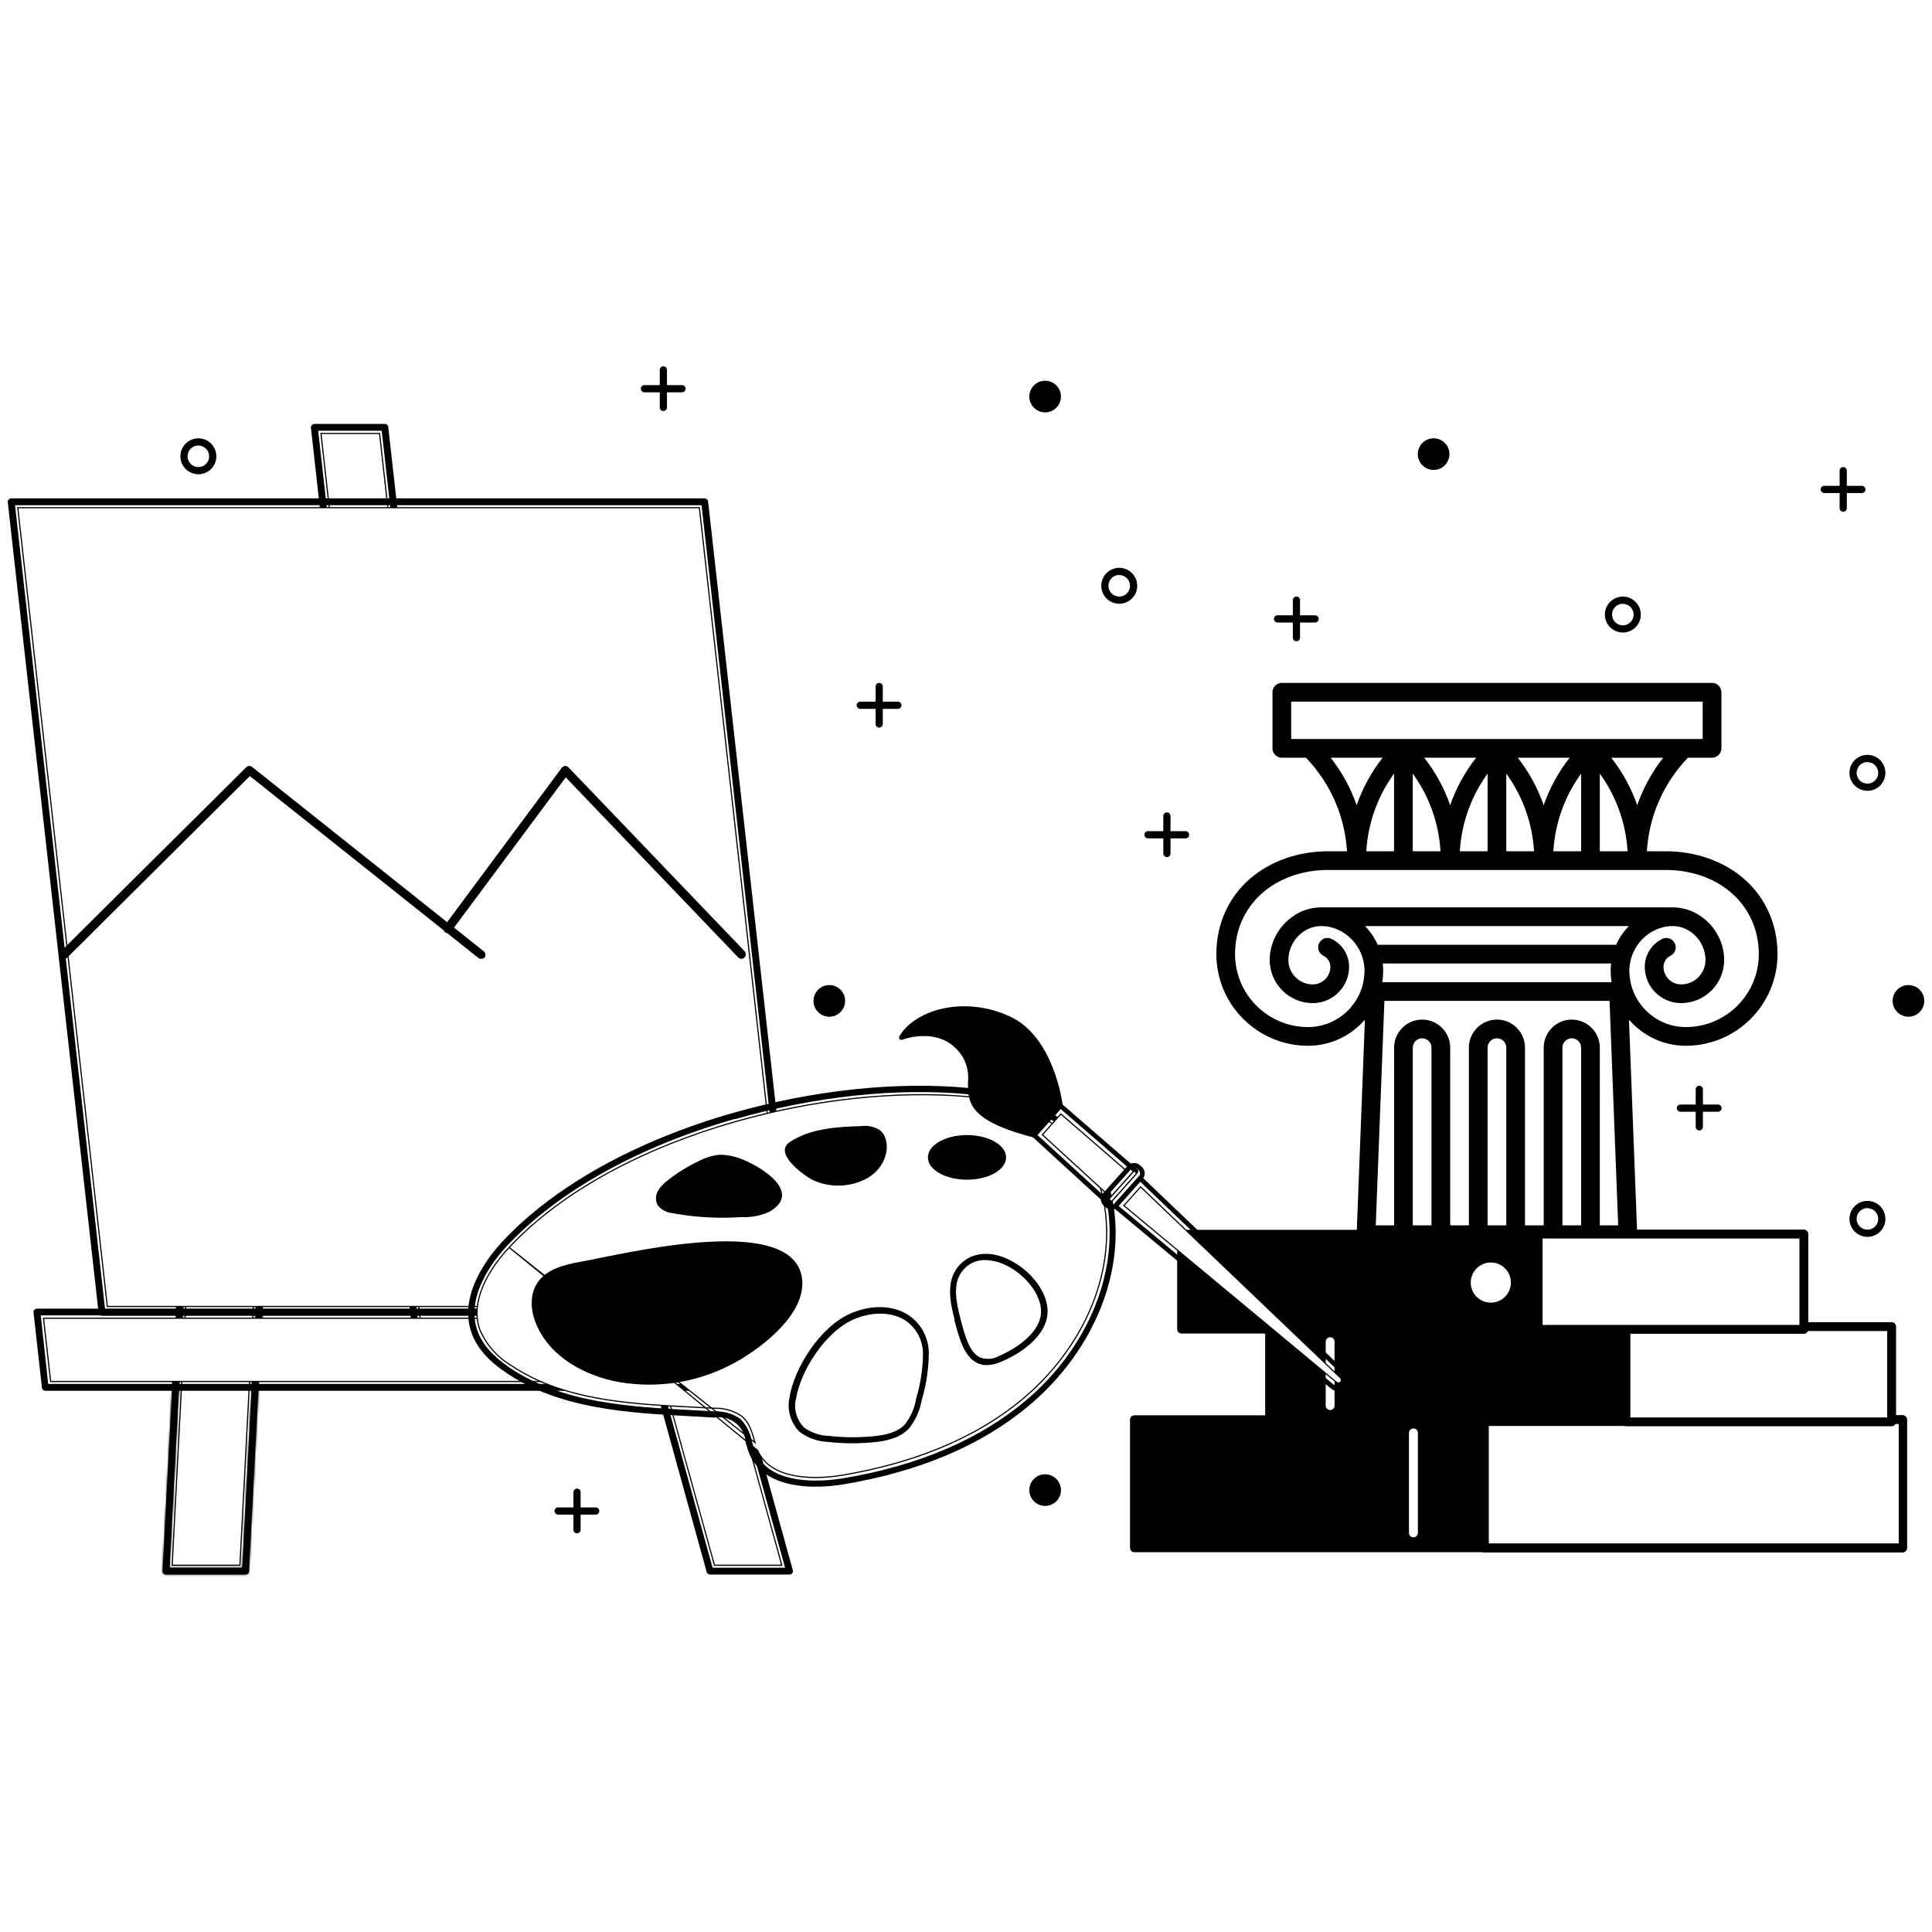 <?xml version="1.0" encoding="utf-8"?>
<!-- Generator: Adobe Illustrator 24.3.0, SVG Export Plug-In . SVG Version: 6.00 Build 0)  -->
<svg version="1.1" id="Слой_1" xmlns="http://www.w3.org/2000/svg" xmlns:xlink="http://www.w3.org/1999/xlink" x="0px" y="0px"
	 viewBox="0 0 1000 1000" style="enable-background:new 0 0 1000 1000;" xml:space="preserve">
<style type="text/css">
	.st0{fill:#FFFFFF;}
	.st1{fill:#FFFFFF;stroke:#000000;stroke-width:0.6;}
	.st2{fill:#FFFFFF;filter:url(#Adobe_OpacityMaskFilter);}
	.st3{mask:url(#path-20-inside-1_445_302_1_);}
	.st4{stroke:#000000;stroke-width:0.5;}
</style>
<path d="M902.79,454.97c-10.6-9.27-25.1-14.37-40.84-14.37h-9.53c1.12-18.19,8.55-35.18,21.24-48.41h12.49
	c2.67,0,4.84-2.17,4.84-4.84v-29.05c0-2.67-2.17-4.84-4.84-4.84H663.47c-2.67,0-4.84,2.17-4.84,4.84v29.05
	c0,2.67,2.17,4.84,4.84,4.84h12.49c12.69,13.23,20.12,30.21,21.24,48.41h-9.53c-15.74,0-30.24,5.11-40.84,14.37
	c-11.12,9.73-17.25,23.53-17.25,38.88c0,26.16,21.28,47.44,47.44,47.44c11.76,0,22.31-5.25,29.45-13.52l-4.27,111.12
	c-0.05,1.32,0.44,2.59,1.35,3.54c0.91,0.95,2.17,1.48,3.49,1.48h135.54c1.32,0,2.58-0.54,3.49-1.48c0.91-0.95,1.4-2.23,1.35-3.54
	l-4.27-111.12c7.14,8.27,17.69,13.52,29.45,13.52c26.16,0,47.44-21.28,47.44-47.44C920.04,478.51,913.91,464.7,902.79,454.97z
	 M721.56,440.6h-14.37c0.9-14.61,5.87-28.44,14.37-40.18V440.6z M731.24,400.42c8.5,11.73,13.47,25.56,14.37,40.18h-14.37V400.42z
	 M737.17,392.19h26.87c-5.84,7.46-10.35,15.75-13.44,24.57C747.52,407.94,743.01,399.65,737.17,392.19z M769.97,400.42v40.18H755.6
	C756.5,425.99,761.47,412.16,769.97,400.42z M779.65,400.42c8.5,11.73,13.47,25.56,14.37,40.18h-14.37V400.42z M785.58,392.19h26.87
	c-5.84,7.46-10.35,15.75-13.44,24.57C795.93,407.94,791.42,399.65,785.58,392.19z M818.38,400.42v40.18h-14.37
	C804.91,425.99,809.88,412.16,818.38,400.42z M828.06,400.42c8.5,11.73,13.47,25.56,14.37,40.18h-14.37V400.42z M847.42,416.77
	c-3.08-8.82-7.6-17.11-13.43-24.57h26.87C855.03,399.65,850.51,407.94,847.42,416.77z M668.31,363.15h213v19.36h-213V363.15z
	 M715.64,392.19c-5.84,7.46-10.35,15.75-13.44,24.57c-3.08-8.82-7.6-17.11-13.43-24.57H715.64z M836.52,489.01H713.1
	c-1.56-3.51-3.75-6.75-6.5-9.6c-0.03-0.03-0.06-0.06-0.09-0.08h136.6c-0.03,0.03-0.06,0.06-0.09,0.08
	C840.27,482.26,838.09,485.5,836.52,489.01z M740.93,634.24h-9.68v-91.98c0-2.67,2.17-4.84,4.84-4.84c2.67,0,4.84,2.17,4.84,4.84
	V634.24z M779.65,634.24h-9.68v-91.98c0-2.67,2.17-4.84,4.84-4.84c2.67,0,4.84,2.17,4.84,4.84V634.24z M818.38,634.24h-9.68v-91.98
	c0-2.67,2.17-4.84,4.84-4.84c2.67,0,4.84,2.17,4.84,4.84V634.24z M828.06,634.24v-91.98c0-8.01-6.51-14.52-14.52-14.52
	s-14.52,6.52-14.52,14.52v91.98h-9.68v-91.98c0-8.01-6.51-14.52-14.52-14.52c-8.01,0-14.52,6.52-14.52,14.52v91.98h-9.68v-91.98
	c0-8.01-6.51-14.52-14.52-14.52c-8.01,0-14.52,6.52-14.52,14.52v91.98h-9.49l4.47-116.18h116.54l4.47,116.18H828.06z M715.48,508.37
	c0.3-1.96,0.46-3.96,0.46-6c0-1.24-0.08-2.46-0.21-3.68h118.16c-0.14,1.22-0.21,2.44-0.21,3.68c0,2.04,0.16,4.05,0.46,6H715.48z
	 M872.6,531.61c-16.12,0-29.24-13.12-29.24-29.24c0-12.49,10.27-23.04,22.42-23.04c9.2,0,16.97,8.05,16.97,17.59
	c0,6.95-5.66,12.61-12.61,12.61c-5.03,0-9.12-4.09-9.12-9.12c0-2.49,1.45-4.65,3.54-5.68c1.68-0.83,2.78-2.5,2.78-4.38
	c0-3.52-3.66-5.92-6.84-4.41c-5.41,2.57-9.17,8.09-9.17,14.47c0,10.37,8.43,18.8,18.8,18.8c12.29,0,22.29-10,22.29-22.29
	c0-14.44-11.64-26.68-25.64-27.24v-0.03H682.84v0.03c-14,0.56-25.64,12.81-25.64,27.24c0,12.29,10,22.29,22.29,22.29
	c10.37,0,18.8-8.43,18.8-18.8c0-6.38-3.75-11.9-9.17-14.47c-3.18-1.51-6.84,0.89-6.84,4.41c0,1.88,1.1,3.55,2.78,4.38
	c2.1,1.03,3.54,3.19,3.54,5.68c0,5.03-4.09,9.12-9.12,9.12c-6.95,0-12.61-5.66-12.61-12.61c0-9.54,7.77-17.59,16.97-17.59
	c12.15,0,22.42,10.55,22.42,23.04c0,16.12-13.12,29.24-29.24,29.24c-20.82,0-37.76-16.94-37.76-37.76
	c0-25.24,20.36-43.57,48.41-43.57h174.27c28.05,0,48.41,18.32,48.41,43.57C910.36,514.67,893.42,531.61,872.6,531.61z"/>
<path d="M984.83,734.76H587.14v66.47h397.69V734.76z"/>
<path d="M984.83,803.42H587.09c-0.58,0-1.14-0.23-1.55-0.64s-0.64-0.97-0.64-1.55v-66.47c0-0.58,0.23-1.14,0.64-1.55
	c0.41-0.41,0.97-0.64,1.55-0.64h397.74c0.58,0,1.14,0.23,1.55,0.64c0.41,0.41,0.64,0.97,0.64,1.55v66.47c0,0.58-0.23,1.14-0.64,1.55
	S985.41,803.42,984.83,803.42z M589.33,798.85h393.31v-61.9H589.33V798.85z"/>
<path class="st0" d="M984.78,734.76H768.06v66.47h216.72V734.76z"/>
<path d="M984.82,803.52H768.06c-0.6-0.01-1.17-0.26-1.59-0.69c-0.42-0.43-0.65-1-0.65-1.6v-66.47c0-0.59,0.24-1.16,0.66-1.58
	c0.42-0.42,0.99-0.66,1.58-0.66h216.77c0.59,0,1.16,0.24,1.58,0.66c0.42,0.42,0.66,0.99,0.66,1.58v66.47c0,0.6-0.23,1.17-0.65,1.6
	C985.99,803.26,985.42,803.51,984.82,803.52z M770.59,798.84h212.19v-61.8H770.59V798.84z"/>
<path d="M979.06,686.63H657.04v49.27h322.02V686.63z"/>
<path d="M979.06,738.09H657.04c-0.58,0-1.14-0.23-1.55-0.64s-0.64-0.97-0.64-1.55v-49.27c0-0.58,0.23-1.14,0.64-1.55
	s0.97-0.64,1.55-0.64h322.02c0.58,0,1.15,0.23,1.56,0.64c0.42,0.41,0.66,0.97,0.67,1.55v49.27c0,0.29-0.06,0.58-0.17,0.85
	c-0.11,0.27-0.28,0.51-0.49,0.72c-0.21,0.2-0.46,0.36-0.73,0.47C979.64,738.05,979.35,738.1,979.06,738.09z M659.23,733.71h317.64
	v-44.75H659.23V733.71z"/>
<path class="st0" d="M979.06,686.63H841.59v49.27h137.47V686.63z"/>
<path d="M979.06,738.19H841.59c-0.61,0-1.19-0.24-1.62-0.67c-0.43-0.43-0.67-1.01-0.67-1.62v-49.27c0.01-0.6,0.26-1.18,0.68-1.6
	c0.43-0.43,1-0.67,1.6-0.68h137.47c0.61,0,1.19,0.24,1.62,0.67c0.43,0.43,0.67,1.01,0.67,1.62v49.27c0.01,0.3-0.05,0.6-0.16,0.88
	c-0.11,0.28-0.28,0.54-0.49,0.75c-0.21,0.21-0.47,0.38-0.75,0.49C979.66,738.14,979.36,738.2,979.06,738.19z M843.88,733.67h132.94
	v-44.75H843.88V733.67z"/>
<path d="M933.62,638.76H611.6v49.27h322.02V638.76z"/>
<path d="M933.67,690.21H611.5c-0.58,0-1.14-0.23-1.55-0.64s-0.64-0.97-0.64-1.55v-49.27c0-0.58,0.23-1.14,0.64-1.55
	c0.41-0.41,0.97-0.64,1.55-0.64h322.17c0.58,0,1.14,0.23,1.55,0.64c0.41,0.41,0.64,0.97,0.64,1.55v49.27c0,0.58-0.23,1.14-0.64,1.55
	C934.8,689.98,934.25,690.21,933.67,690.21z M613.79,685.84h317.69v-44.75H613.79V685.84z"/>
<path class="st0" d="M933.62,638.76H796.15v49.27h137.47V638.76z"/>
<path d="M933.67,690.31H796.15c-0.3,0-0.59-0.06-0.87-0.17c-0.27-0.12-0.52-0.29-0.73-0.5c-0.21-0.21-0.37-0.47-0.48-0.74
	c-0.11-0.28-0.16-0.57-0.16-0.87v-49.27c0-0.6,0.23-1.17,0.65-1.6s0.99-0.67,1.59-0.69h137.52c0.6,0.01,1.17,0.26,1.59,0.69
	c0.42,0.43,0.65,1,0.65,1.6v49.27c0.01,0.3-0.05,0.59-0.16,0.87c-0.11,0.28-0.27,0.53-0.48,0.74c-0.21,0.21-0.46,0.38-0.73,0.5
	C934.26,690.25,933.97,690.31,933.67,690.31z M798.44,685.79h132.94v-44.75H798.44V685.79z"/>
<path class="st0" d="M771.64,674.25c5.74,0,10.39-4.65,10.39-10.39s-4.65-10.39-10.39-10.39s-10.39,4.65-10.39,10.39
	S765.9,674.25,771.64,674.25z"/>
<path class="st0" d="M688.46,729.84c-0.6-0.01-1.18-0.26-1.6-0.68c-0.43-0.43-0.67-1-0.68-1.6v-33.11c0-0.3,0.06-0.6,0.17-0.88
	c0.11-0.28,0.28-0.53,0.5-0.74c0.21-0.21,0.47-0.38,0.74-0.5c0.28-0.11,0.57-0.17,0.88-0.17c0.3-0.01,0.6,0.05,0.88,0.16
	c0.28,0.11,0.54,0.28,0.75,0.49c0.21,0.21,0.38,0.47,0.49,0.75s0.17,0.58,0.16,0.88v33.36c-0.06,0.56-0.33,1.08-0.75,1.46
	C689.57,729.63,689.03,729.84,688.46,729.84z"/>
<path class="st0" d="M731.57,795.71c-0.3,0-0.6-0.06-0.88-0.17s-0.53-0.28-0.74-0.5c-0.21-0.21-0.38-0.47-0.5-0.74
	c-0.11-0.28-0.17-0.57-0.17-0.88v-52.05c0.08-0.56,0.36-1.06,0.78-1.43c0.42-0.37,0.97-0.57,1.53-0.57c0.56,0,1.1,0.2,1.53,0.57
	c0.42,0.37,0.7,0.87,0.78,1.43v52.05c0,0.3-0.06,0.61-0.18,0.89c-0.12,0.28-0.29,0.53-0.51,0.75c-0.22,0.21-0.48,0.38-0.76,0.49
	S731.87,795.72,731.57,795.71z"/>
<path class="st1" d="M196.45,224.34l51.63,460.53h-30.36l-51.59-460.53H196.45z"/>
<path d="M251.48,689.69h-36.49c-0.43-0.01-0.85-0.17-1.17-0.47c-0.32-0.29-0.52-0.7-0.56-1.13L160.94,221.5
	c-0.03-0.25-0.01-0.5,0.07-0.74c0.07-0.24,0.19-0.46,0.36-0.65c0.16-0.21,0.36-0.38,0.6-0.5c0.23-0.12,0.49-0.19,0.75-0.21h36.46
	c0.44,0.01,0.86,0.17,1.19,0.46c0.33,0.29,0.54,0.7,0.59,1.13l52.27,466.59c0.04,0.25,0.02,0.5-0.05,0.74
	c-0.07,0.24-0.2,0.46-0.37,0.64c-0.15,0.21-0.35,0.38-0.57,0.51C251.99,689.61,251.74,689.68,251.48,689.69z M216.58,686.14h32.91
	l-51.92-463.19H164.7L216.58,686.14z"/>
<path class="st1" d="M136.95,565.64l-12.77,244.53H89.11l12.77-244.53H136.95z"/>
<path d="M127.07,814.98H85.9c-0.24,0.01-0.47-0.04-0.69-0.13c-0.22-0.09-0.42-0.23-0.58-0.4c-0.17-0.17-0.3-0.38-0.38-0.61
	c-0.09-0.23-0.12-0.47-0.11-0.71l13.09-250.66c0.03-0.45,0.23-0.88,0.56-1.19c0.33-0.31,0.77-0.48,1.22-0.48h41.17
	c0.24,0,0.48,0.05,0.7,0.15c0.22,0.1,0.42,0.24,0.58,0.42c0.17,0.17,0.31,0.37,0.39,0.6c0.09,0.23,0.12,0.47,0.1,0.71l-13.09,250.62
	c-0.02,0.45-0.21,0.88-0.55,1.2C127.97,814.82,127.53,814.99,127.07,814.98z M87.78,811.44h37.63l12.91-247.07h-37.63L87.78,811.44z
	"/>
<defs>
	<filter id="Adobe_OpacityMaskFilter" filterUnits="userSpaceOnUse" x="78.03" y="554.72" width="70" height="266.35">
		<feColorMatrix  type="matrix" values="1 0 0 0 0  0 1 0 0 0  0 0 1 0 0  0 0 0 1 0"/>
	</filter>
</defs>
<mask maskUnits="userSpaceOnUse" x="78.03" y="554.72" width="70" height="266.35" id="path-20-inside-1_445_302_1_">
	<path class="st2" d="M127.07,814.98H85.9c-0.24,0.01-0.47-0.04-0.69-0.13c-0.22-0.09-0.42-0.23-0.58-0.4
		c-0.17-0.17-0.3-0.38-0.38-0.61c-0.09-0.23-0.12-0.47-0.11-0.71l13.09-250.66c0.03-0.45,0.23-0.88,0.56-1.19
		c0.33-0.31,0.77-0.48,1.22-0.48h41.17c0.24,0,0.48,0.05,0.7,0.15c0.22,0.1,0.42,0.24,0.58,0.42c0.17,0.17,0.31,0.37,0.39,0.6
		c0.09,0.23,0.12,0.47,0.1,0.71l-13.09,250.62c-0.02,0.45-0.21,0.88-0.55,1.2C127.97,814.82,127.53,814.99,127.07,814.98z
		 M87.78,811.44h37.63l12.91-247.07h-37.63L87.78,811.44z"/>
</mask>
<path class="st3" d="M127.07,814.98l0.13-6.09h-0.13V814.98z M85.9,814.98v-6.1l-0.14,0L85.9,814.98z M84.62,814.45l4.43-4.19
	L89,810.22L84.62,814.45z M84.13,813.14l-6.09-0.32l0,0.04L84.13,813.14z M97.21,562.48l-6.08-0.37l0,0.05L97.21,562.48z
	 M98.99,560.82l-0.01,6.09h0.01V560.82z M140.16,560.82v6.09h0.03L140.16,560.82z M141.43,561.38l-4.54,4.06l0.14,0.15l0.15,0.14
	L141.43,561.38z M141.93,562.7l-6.08-0.44l-0.01,0.12L141.93,562.7z M128.85,813.32l-6.09-0.32l0,0.07L128.85,813.32z M87.78,811.44
	l-6.09-0.32l-0.33,6.41h6.42V811.44z M125.41,811.44v6.09h5.78l0.3-5.78L125.41,811.44z M138.31,564.36l6.08,0.32l0.34-6.41h-6.42
	V564.36z M100.69,564.36v-6.09H94.9l-0.3,5.78L100.69,564.36z M127.07,808.89H85.9v12.19h41.17V808.89z M85.76,808.89
	c0.61-0.01,1.22,0.1,1.79,0.34l-4.69,11.25c1.01,0.42,2.09,0.62,3.18,0.6L85.76,808.89z M87.55,809.23c0.57,0.24,1.08,0.59,1.5,1.03
	l-8.85,8.38c0.75,0.79,1.66,1.42,2.66,1.84L87.55,809.23z M89,810.22c0.41,0.42,0.73,0.92,0.93,1.47L78.54,816
	c0.38,1,0.96,1.91,1.7,2.68L89,810.22z M89.94,811.69c0.21,0.55,0.3,1.14,0.28,1.72l-12.17-0.55c-0.05,1.07,0.12,2.14,0.5,3.14
	L89.94,811.69z M90.21,813.46L103.3,562.8l-12.17-0.64L78.04,812.82L90.21,813.46z M103.29,562.85c-0.07,1.1-0.55,2.13-1.35,2.89
	l-8.35-8.88c-1.46,1.37-2.34,3.26-2.46,5.26L103.29,562.85z M101.94,565.74c-0.8,0.76-1.86,1.18-2.97,1.17L99,554.72
	c-2.01,0-3.94,0.76-5.4,2.13L101.94,565.74z M98.99,566.91h41.17v-12.19H98.99V566.91z M140.19,566.91c-0.62,0-1.24-0.13-1.8-0.38
	l4.95-11.14c-1.01-0.45-2.1-0.68-3.2-0.67L140.19,566.91z M138.38,566.53c-0.57-0.25-1.08-0.62-1.49-1.09l9.08-8.12
	c-0.74-0.82-1.64-1.48-2.64-1.93L138.38,566.53z M137.17,565.74c-0.46-0.45-0.82-0.99-1.04-1.6l11.4-4.31
	c-0.4-1.06-1.02-2.01-1.83-2.8L137.17,565.74z M136.13,564.14c-0.23-0.6-0.32-1.25-0.28-1.89l12.16,0.88
	c0.08-1.13-0.08-2.25-0.48-3.31L136.13,564.14z M135.85,562.38L122.76,813l12.17,0.64l13.09-250.62L135.85,562.38z M122.76,813.07
	c0.05-1.14,0.54-2.22,1.37-3l8.35,8.88c1.49-1.4,2.38-3.34,2.46-5.39L122.76,813.07z M124.13,810.07c0.83-0.78,1.94-1.21,3.08-1.18
	l-0.26,12.18c2.05,0.04,4.03-0.72,5.53-2.12L124.13,810.07z M87.78,817.53h37.63v-12.19H87.78V817.53z M131.49,811.75l12.91-247.07
	l-12.17-0.64l-12.91,247.07L131.49,811.75z M138.31,558.27h-37.63v12.19h37.63V558.27z M94.6,564.04L81.69,811.12l12.17,0.64
	l12.91-247.07L94.6,564.04z"/>
<path class="st1" d="M302.23,565.64h34.85l67.58,244.53H369.8L302.23,565.64z"/>
<path d="M408.65,814.98h-41.17c-0.38,0-0.76-0.12-1.06-0.36c-0.31-0.23-0.53-0.55-0.64-0.92l-69.26-250.65
	c-0.07-0.26-0.08-0.53-0.03-0.8c0.05-0.26,0.16-0.51,0.32-0.73c0.16-0.22,0.38-0.4,0.62-0.53c0.25-0.12,0.52-0.19,0.8-0.18h41.17
	c0.39,0,0.76,0.13,1.07,0.37c0.31,0.24,0.53,0.57,0.63,0.94l69.26,250.62c0.09,0.26,0.11,0.54,0.06,0.82
	c-0.05,0.27-0.17,0.53-0.34,0.74c-0.17,0.21-0.38,0.39-0.63,0.5C409.2,814.93,408.93,814.99,408.65,814.98z M368.83,811.44h37.52
	l-68.3-247.07h-37.38L368.83,811.44z"/>
<path class="st1" d="M361.99,262.78l46.34,413.44H55.54L9.2,262.78H361.99z"/>
<path d="M411.74,681.04H52.81c-0.44,0-0.87-0.16-1.2-0.45c-0.33-0.3-0.53-0.7-0.58-1.14L4.02,259.95c-0.04-0.25-0.01-0.51,0.07-0.75
	s0.21-0.46,0.39-0.64c0.16-0.19,0.36-0.34,0.59-0.45c0.23-0.1,0.47-0.16,0.72-0.16h358.93c0.43,0,0.85,0.16,1.18,0.45
	c0.33,0.29,0.54,0.68,0.6,1.11l46.99,419.53c0.04,0.25,0.02,0.5-0.05,0.74c-0.07,0.24-0.2,0.46-0.37,0.64
	c-0.16,0.19-0.36,0.34-0.59,0.45C412.24,680.99,411.99,681.04,411.74,681.04z M54.37,677.49h355.38l-46.63-415.99H7.78L54.37,677.49
	z"/>
<path class="st1" d="M26.21,715.05l-3.68-32.74h420.14l3.68,32.74H26.21z"/>
<path d="M449.61,719.87H23.49c-0.43,0-0.85-0.16-1.18-0.45c-0.33-0.29-0.54-0.68-0.6-1.11l-4.36-39.01
	c-0.02-0.25,0.01-0.5,0.09-0.74c0.08-0.24,0.21-0.46,0.37-0.64c0.17-0.18,0.37-0.32,0.6-0.42c0.23-0.1,0.47-0.15,0.71-0.15h426.27
	c0.44,0,0.86,0.15,1.18,0.44c0.33,0.29,0.54,0.69,0.59,1.12l4.36,39.01c0.02,0.25-0.01,0.5-0.09,0.74
	c-0.08,0.24-0.21,0.46-0.37,0.64c-0.18,0.2-0.41,0.35-0.66,0.45C450.15,719.85,449.88,719.89,449.61,719.87z M24.94,716.32h422.83
	l-3.94-35.46H21.11L24.94,716.32z"/>
<path class="st4" d="M248.96,496.01c-0.47,0.02-0.93-0.15-1.28-0.45l-118.37-94.2l-94.64,94.08c-0.39,0.38-0.91,0.59-1.45,0.59
	c-0.54,0-1.06-0.21-1.45-0.59c-0.19-0.19-0.35-0.42-0.45-0.67c-0.11-0.25-0.16-0.52-0.16-0.79c0-0.27,0.05-0.54,0.16-0.79
	c0.11-0.25,0.26-0.48,0.45-0.67l95.92-95.27c0.37-0.34,0.86-0.53,1.37-0.53s0.99,0.19,1.37,0.53l119.82,95.35
	c0.43,0.35,0.7,0.84,0.77,1.39c0.06,0.55-0.09,1.09-0.43,1.52c-0.22,0.19-0.48,0.33-0.75,0.42
	C249.54,496.02,249.25,496.04,248.96,496.01z"/>
<path class="st4" d="M383.75,496.02c-0.55,0-1.07-0.22-1.45-0.61l-89.49-93.44l-59.45,79.96c-0.16,0.22-0.36,0.4-0.59,0.53
	c-0.23,0.14-0.48,0.23-0.74,0.27c-0.26,0.04-0.53,0.02-0.79-0.04c-0.26-0.07-0.5-0.18-0.71-0.35c-0.42-0.33-0.7-0.82-0.77-1.35
	c-0.08-0.53,0.06-1.08,0.37-1.52l60.86-81.93c0.18-0.24,0.4-0.43,0.66-0.57c0.26-0.14,0.54-0.23,0.83-0.25
	c0.29-0.01,0.58,0.03,0.85,0.14c0.27,0.11,0.52,0.27,0.72,0.47l91.15,95.16c0.37,0.39,0.58,0.91,0.58,1.45s-0.21,1.06-0.58,1.45
	c-0.19,0.2-0.41,0.35-0.66,0.46S384.02,496.03,383.75,496.02z"/>
<path class="st0" d="M425.9,406.82c4.26-8.15,9.24-15.91,14.9-23.16L425.9,406.82z"/>
<path class="st0" d="M408.55,400.2c0,0,11.43-28,24.46-42.19L408.55,400.2z"/>
<path class="st0" d="M386.98,379.31c0,0,26.59-45.76,35.41-54.78L386.98,379.31z"/>
<path class="st1" d="M263.54,645.67L263.54,645.67c-5.65,6.04-10.77,13.17-13.79,20.61c-3.01,7.39-3.88,14.91-1.39,21.98
	c3.33,7.76,9.04,14.26,16.31,18.56l0.07,0.04l0.07,0.05c14.81,9.88,31.81,14.9,49.81,17.68c14.74,2.28,29.97,3.04,45.12,3.8
	c3.36,0.17,6.71,0.34,10.05,0.52c4.95-0.18,9.83,1.22,13.94,4l0.13,0.09l0.12,0.1c3,2.53,4.45,5.92,5.45,9
	c0.35,1.08,0.67,2.22,0.98,3.29c0.12,0.44,0.25,0.87,0.36,1.28L263.54,645.67z M263.54,645.67c28.05-30.08,71.33-52.09,117.25-65.16
	c41.25-11.72,84.37-16.14,120.23-12.86c20.75,1.99,38.42,8.38,50.99,19.49c12.5,11.05,20.23,27.01,20.76,48.77
	c0.81,33.62-17.18,66.22-43.31,88.09c-26.12,21.87-59.49,33.84-93.42,39.54c-8.56,1.43-18.17,1.8-26.36-0.06
	c-8.17-1.86-14.53-5.82-17.53-12.78L263.54,645.67z"/>
<path d="M422.33,769.51c-12.58,0-28.44-2.99-34.39-16.79c-0.76-1.95-1.42-3.93-1.96-5.95c-0.1-1.97-0.61-3.89-1.51-5.64
	c-0.9-1.75-2.15-3.29-3.69-4.53c-1.53-1.23-3.31-2.12-5.22-2.62c-1.91-0.49-3.89-0.58-5.83-0.25l-10.91-0.61
	c-33.68-1.8-68.56-3.67-96.51-22.36c-9.65-6.43-15.47-13.16-18.24-20.85c-7.05-19.75,8.94-39.73,16.09-47.42
	c26.73-28.57,69.14-52.18,119.39-66.47c41.56-11.84,84.87-16.41,121.93-12.87c47.26,4.54,74.93,31.08,75.96,72.8
	c0.77,33.23-16.09,67.56-45.04,91.75c-24.29,20.37-56.49,34.01-95.64,40.57C431.98,769.08,427.16,769.49,422.33,769.51z
	 M380.51,579.12c-49.67,14.12-91.56,37.42-117.91,65.56c-6.82,7.27-21.91,26.09-15.47,44.14c2.51,7.01,8.07,13.32,16.99,19.3
	c27.25,18.18,61.64,20.04,94.94,21.81l10.91,0.61c4.71-0.2,9.36,1.16,13.22,3.86c3.11,3.15,5.18,7.16,5.95,11.52
	c0.47,1.88,1.08,3.73,1.8,5.53c7.95,18.43,36.77,15.15,45.43,13.71c38.6-6.43,70.26-19.91,94.13-39.86
	c28.21-23.61,44.59-56.98,43.82-89.24c-1-40.5-26.93-65.24-73.06-69.65c-36.64-3.51-79.53,1-120.74,12.87V579.12z"/>
<path d="M500.51,610.61c11.18,0,20.24-5.17,20.24-11.55c0-6.38-9.06-11.55-20.24-11.55c-11.18,0-20.24,5.17-20.24,11.55
	C480.27,605.44,489.33,610.61,500.51,610.61z"/>
<path d="M300.89,653.02c-8.65,1.51-18.27,3.86-22.97,11.29c-3.89,6.21-3.22,14.35-0.35,21.1c7.01,16.86,25.09,26.8,43.04,29.98
	c20.65,3.51,41.89-0.13,60.19-10.33c13.8-7.62,38.19-26.22,34.04-45.04C407.6,627.57,321.03,649.48,300.89,653.02z"/>
<path d="M385.56,600.67c-4.03-1.89-8.42-2.91-12.87-2.99c-3.78,0.35-7.45,1.44-10.81,3.22c-5.73,2.67-11.13,5.99-16.09,9.91
	c-2.09,1.49-3.87,3.38-5.21,5.57c-0.66,1.11-1.02,2.37-1.06,3.65c-0.04,1.29,0.25,2.57,0.84,3.71c1.76,2.27,4.35,3.75,7.21,4.12
	c11.96,2.23,24.15,2.93,36.29,2.09c5.01,0.28,10.01-0.69,14.54-2.83C415.35,617.08,394.09,604.21,385.56,600.67z"/>
<path d="M408.92,591.02c10.65-6.95,24-7.75,36.71-8.14c3.48-0.5,7.02,0.27,9.97,2.19c1.49,1.34,2.52,3.1,2.96,5.05
	c1.93,7.5-2.67,15.6-9.36,19.56c-4.37,2.44-9.26,3.8-14.26,3.97c-5,0.17-9.97-0.85-14.5-2.97
	C414.64,607.43,400.36,596.62,408.92,591.02z"/>
<path d="M441.28,747.05c-4.3,0-8.6-0.25-12.87-0.74c-5.26-0.2-10.34-2.01-14.54-5.18c-2.22-2.21-3.86-4.94-4.79-7.93
	c-0.93-2.99-1.12-6.17-0.55-9.25c2.28-15.63,16.09-37.7,32.4-44.4c10.58-4.34,21.52-3.93,29.28,1.13c3.37,2.25,6.11,5.33,7.95,8.94
	c1.84,3.61,2.73,7.63,2.57,11.68c-0.14,7.94-1.38,15.82-3.67,23.42c-0.92,5.43-3.22,10.53-6.69,14.8
	c-4.89,5.11-12.35,6.43-18.31,7.01C448.55,746.86,444.92,747.05,441.28,747.05z M411.81,724.53c-0.49,2.55-0.35,5.18,0.4,7.67
	c0.75,2.49,2.09,4.76,3.91,6.61c3.74,2.75,8.23,4.28,12.87,4.41c7.63,0.87,15.33,0.93,22.97,0.19c5.4-0.51,12.13-1.67,16.31-6.02
	c3.07-3.88,5.1-8.47,5.89-13.35c2.2-7.31,3.41-14.89,3.57-22.52c0.13-3.52-0.63-7.02-2.21-10.16c-1.58-3.15-3.93-5.85-6.83-7.85
	c-6.88-4.47-16.73-4.76-26.32-0.84c-15.22,6.43-28.28,27.12-30.43,41.82L411.81,724.53z"/>
<path d="M510.83,706.58c-1.77,0.03-3.52-0.36-5.11-1.13c-6.85-3.38-9.39-13.29-11.68-22.01v-0.64c-2.28-8.85-4.25-18.88,1.29-26.41
	c5.53-7.53,15.41-9.65,25.99-4.83c11.81,5.28,23.03,18.5,20.56,30.66c-2.09,10.17-13.48,18.37-23.45,22.52
	C516.05,705.88,513.47,706.51,510.83,706.58z M509.9,652.21c-2.37-0.06-4.72,0.46-6.83,1.53c-2.12,1.07-3.94,2.64-5.3,4.58
	c-4.7,6.43-2.86,15.57-0.77,23.68l0.16,0.64c2.09,8.07,4.44,17.21,9.97,19.91c1.59,0.63,3.29,0.9,5,0.79
	c1.7-0.11,3.36-0.6,4.85-1.43c9.23-3.96,19.75-11.36,21.59-20.33c2.09-10.29-7.98-22.29-18.72-27.09
	C516.71,653.08,513.33,652.3,509.9,652.21z"/>
<path class="st1" d="M691.68,715.41L691.68,715.41l-0.1-0.08l-109.86-91.3l8.65-9.7l103.35,98.74l0,0l0.05,0.04
	c0.31,0.29,0.5,0.68,0.52,1.11c0.02,0.41-0.11,0.81-0.36,1.12c-0.29,0.29-0.68,0.47-1.09,0.49
	C692.42,715.84,692,715.69,691.68,715.41z"/>
<path d="M689.31,718.94l-0.52-0.35L576.5,625.27c-0.13-0.1-0.24-0.23-0.31-0.38c-0.08-0.15-0.12-0.31-0.13-0.48
	c-0.01-0.16,0.01-0.32,0.06-0.47c0.05-0.15,0.13-0.29,0.24-0.41l12.86-14.42c0.11-0.12,0.24-0.21,0.38-0.28
	c0.15-0.07,0.3-0.1,0.46-0.11c0.33-0.01,0.64,0.11,0.88,0.33L696.6,709.99c1.07,1,1.72,2.37,1.83,3.83
	c0.11,1.46-0.35,2.91-1.26,4.05c-0.91,1.14-2.23,1.9-3.68,2.11c-1.45,0.22-2.92-0.12-4.13-0.95L689.31,718.94z M690.34,716.71
	c0.33,0.3,0.72,0.53,1.14,0.67c0.42,0.15,0.87,0.21,1.31,0.19c0.44-0.02,0.88-0.14,1.28-0.33c0.4-0.19,0.76-0.46,1.06-0.8
	c0.3-0.33,0.53-0.72,0.67-1.14c0.15-0.42,0.21-0.87,0.19-1.31c-0.03-0.44-0.14-0.88-0.33-1.28c-0.19-0.4-0.46-0.76-0.8-1.06
	L590.08,611.56l-11.19,12.55L690.34,716.71z"/>
<path class="st1" d="M573.25,618.25l-33.71-30.9l9.58-10.74l34.56,29.95L573.25,618.25z"/>
<path d="M572.79,623.58l-0.16-0.11l-38.2-35.02c-0.23-0.22-0.37-0.51-0.39-0.83c-0.02-0.32,0.09-0.63,0.3-0.86l13.59-15.25
	c0.1-0.12,0.23-0.22,0.37-0.29c0.14-0.07,0.29-0.11,0.45-0.12c0.16-0.01,0.31,0.01,0.46,0.06c0.15,0.05,0.29,0.13,0.4,0.23
	l39.17,33.94c0.23,0.22,0.38,0.52,0.42,0.84c0,0.33-0.11,0.64-0.31,0.9l-14.54,16.3c-0.11,0.12-0.24,0.21-0.38,0.28
	c-0.15,0.07-0.3,0.1-0.46,0.11C573.26,623.79,573,623.73,572.79,623.58z M536.96,587.47l36.44,33.36l12.91-14.45L548.98,574
	L536.96,587.47z"/>
<path class="st1" d="M587.24,606.22l0.94,0.84c0.12,0.11,0.13,0.29,0.02,0.42l-12.65,14.19c-0.11,0.12-0.29,0.13-0.42,0.02
	l-0.94-0.84c-0.12-0.11-0.13-0.29-0.02-0.42l12.65-14.19C586.93,606.12,587.12,606.11,587.24,606.22z"/>
<path d="M572.77,625.26l-0.5-0.34l-0.97-0.86c-0.89-0.81-1.43-1.93-1.5-3.13c-0.07-1.2,0.34-2.38,1.13-3.28l12.67-14.18
	c0.39-0.45,0.87-0.82,1.41-1.08c0.54-0.26,1.12-0.41,1.72-0.43c0.6-0.04,1.19,0.05,1.76,0.24c0.56,0.2,1.09,0.5,1.53,0.9l0.95,0.84
	c0.45,0.39,0.81,0.87,1.07,1.41c0.26,0.54,0.41,1.12,0.44,1.71c0.06,1.2-0.35,2.38-1.14,3.29l-12.66,14.21
	c-0.81,0.89-1.94,1.43-3.14,1.5C574.54,626.11,573.57,625.82,572.77,625.26z M588.22,604.7c-0.39-0.25-0.84-0.37-1.31-0.36
	c-0.56,0.04-1.08,0.3-1.45,0.72l-12.66,14.21c-0.2,0.2-0.35,0.45-0.45,0.71c-0.1,0.27-0.14,0.55-0.13,0.83s0.09,0.56,0.21,0.81
	c0.12,0.25,0.3,0.48,0.52,0.66l0.95,0.84c0.42,0.37,0.97,0.57,1.54,0.54c0.56-0.04,1.08-0.3,1.45-0.72l12.67-14.18
	c0.19-0.21,0.33-0.46,0.42-0.72c0.09-0.27,0.12-0.55,0.1-0.83c-0.01-0.28-0.07-0.55-0.19-0.8c-0.12-0.25-0.29-0.47-0.49-0.66
	l-0.97-0.86L588.22,604.7z"/>
<path d="M548.76,572.28c0,0-4.1-34.61-26.37-45.02c-22.27-10.42-47.67-4.25-55.85,9.77c0,0,21.99-8.52,32.99,9.68
	c9.26,15.02-12.07,28.57,35.74,40.83L548.76,572.28z"/>
<path d="M509.8,578.93c-8.87-5.99-8.8-12.28-8.76-18.79c0.46-4.42-0.44-8.87-2.57-12.77c-10.37-17.05-30.64-9.52-31.5-9.2
	c-0.23,0.09-0.49,0.11-0.73,0.05c-0.24-0.06-0.46-0.19-0.62-0.38c-0.16-0.19-0.26-0.43-0.29-0.68c-0.02-0.25,0.03-0.5,0.15-0.72
	c8.02-13.78,33.56-21.37,57.39-10.25c22.64,10.55,27.02,44.53,27.17,46c0.02,0.17,0,0.35-0.05,0.51c-0.05,0.17-0.14,0.32-0.25,0.45
	l-13.58,15.23c-0.15,0.16-0.34,0.29-0.56,0.35c-0.21,0.07-0.44,0.07-0.66,0.02C522.66,585.59,514.8,582.31,509.8,578.93z
	 M493.12,538.17c3.02,2.08,5.56,4.79,7.43,7.94c2.37,4.29,3.38,9.19,2.92,14.06c-0.08,9.56-0.14,17.82,31.39,26.03l12.72-14.26
	c-0.66-4.39-5.79-34.26-25.68-43.62c-21.04-9.76-43.37-4.39-52.43,6.62C474.61,533.74,484.71,532.49,493.12,538.17z"/>
<path d="M966.58,409.32c-1.84,0-3.64-0.55-5.18-1.57c-1.53-1.02-2.73-2.48-3.43-4.18c-0.7-1.7-0.89-3.58-0.52-5.38
	c0.36-1.81,1.25-3.47,2.56-4.77c1.31-1.3,2.97-2.18,4.78-2.54c1.81-0.35,3.68-0.17,5.38,0.55c1.7,0.71,3.15,1.91,4.17,3.44
	c1.02,1.54,1.56,3.34,1.55,5.18c-0.01,2.46-1,4.82-2.74,6.56C971.41,408.35,969.05,409.32,966.58,409.32z M966.58,394.43
	c-1.1,0-2.18,0.33-3.1,0.94c-0.92,0.61-1.64,1.49-2.06,2.51c-0.42,1.02-0.53,2.14-0.32,3.23c0.22,1.08,0.75,2.08,1.53,2.86
	c0.78,0.78,1.78,1.31,2.86,1.53c1.08,0.22,2.21,0.11,3.23-0.32c1.02-0.42,1.89-1.14,2.51-2.06c0.61-0.92,0.94-2,0.94-3.1
	c-0.01-1.47-0.6-2.89-1.65-3.93c-1.05-1.04-2.46-1.62-3.94-1.62V394.43z"/>
<path d="M102.68,245.48c-1.84,0-3.64-0.55-5.18-1.57c-1.53-1.02-2.72-2.48-3.43-4.18c-0.7-1.7-0.89-3.58-0.52-5.38
	c0.36-1.81,1.25-3.47,2.56-4.77c1.31-1.3,2.97-2.18,4.78-2.54c1.81-0.35,3.68-0.17,5.38,0.54c1.7,0.71,3.15,1.91,4.17,3.45
	c1.02,1.54,1.56,3.34,1.55,5.18c-0.01,2.46-0.99,4.82-2.74,6.56C107.5,244.5,105.14,245.48,102.68,245.48z M102.68,230.58
	c-1.11,0-2.18,0.33-3.1,0.94c-0.92,0.61-1.63,1.49-2.06,2.51c-0.42,1.02-0.53,2.14-0.32,3.23c0.22,1.08,0.75,2.08,1.53,2.86
	c0.78,0.78,1.78,1.31,2.86,1.53c1.08,0.22,2.21,0.1,3.23-0.32c1.02-0.42,1.89-1.14,2.51-2.06c0.61-0.92,0.94-2,0.94-3.1
	c-0.01-1.48-0.6-2.89-1.65-3.93c-1.05-1.04-2.46-1.62-3.94-1.62V230.58z"/>
<path d="M579.32,312.51c-1.84,0-3.64-0.55-5.18-1.57c-1.53-1.02-2.73-2.48-3.43-4.18c-0.7-1.7-0.89-3.58-0.52-5.38
	c0.36-1.81,1.25-3.47,2.56-4.77c1.31-1.3,2.97-2.18,4.78-2.54c1.81-0.35,3.68-0.17,5.38,0.55c1.7,0.71,3.15,1.91,4.17,3.44
	s1.56,3.34,1.55,5.18c-0.01,2.46-1,4.82-2.74,6.56C584.14,311.53,581.78,312.51,579.32,312.51z M579.32,297.61
	c-1.1,0-2.18,0.33-3.1,0.94c-0.92,0.61-1.63,1.49-2.06,2.51c-0.42,1.02-0.53,2.14-0.32,3.23c0.22,1.08,0.75,2.08,1.53,2.86
	c0.78,0.78,1.78,1.31,2.86,1.53c1.08,0.22,2.21,0.11,3.23-0.32c1.02-0.42,1.89-1.14,2.51-2.06c0.61-0.92,0.94-2,0.94-3.1
	c-0.01-1.47-0.6-2.89-1.65-3.93c-1.05-1.04-2.46-1.62-3.94-1.62V297.61z"/>
<path d="M966.58,640.19c-1.84,0-3.64-0.55-5.18-1.57c-1.53-1.02-2.73-2.48-3.43-4.18c-0.7-1.7-0.89-3.58-0.52-5.38
	c0.36-1.81,1.25-3.47,2.56-4.77c1.31-1.3,2.97-2.18,4.78-2.54c1.81-0.35,3.68-0.17,5.38,0.55c1.7,0.71,3.15,1.91,4.17,3.44
	c1.02,1.54,1.56,3.34,1.55,5.18c-0.01,2.46-1,4.82-2.74,6.56C971.41,639.22,969.05,640.19,966.58,640.19z M966.58,625.3
	c-1.1,0-2.18,0.33-3.1,0.94c-0.92,0.61-1.64,1.49-2.06,2.51c-0.42,1.02-0.53,2.14-0.32,3.23c0.22,1.08,0.75,2.08,1.53,2.86
	c0.78,0.78,1.78,1.31,2.86,1.53c1.08,0.22,2.21,0.11,3.23-0.32c1.02-0.42,1.89-1.14,2.51-2.06c0.61-0.92,0.94-2,0.94-3.1
	c-0.01-1.47-0.6-2.89-1.65-3.93c-1.05-1.04-2.46-1.62-3.94-1.62V625.3z"/>
<path d="M839.98,327.4c-1.84,0-3.64-0.55-5.18-1.57c-1.53-1.02-2.72-2.48-3.43-4.18c-0.7-1.7-0.89-3.58-0.52-5.38
	c0.36-1.81,1.25-3.47,2.56-4.77c1.31-1.3,2.97-2.18,4.78-2.54c1.81-0.36,3.68-0.17,5.38,0.54c1.7,0.71,3.15,1.91,4.17,3.45
	c1.02,1.54,1.56,3.34,1.55,5.18c-0.01,2.46-0.99,4.82-2.74,6.56C844.8,326.42,842.44,327.4,839.98,327.4z M839.98,312.5
	c-1.1,0-2.19,0.33-3.1,0.94c-0.92,0.61-1.63,1.49-2.06,2.51c-0.42,1.02-0.53,2.14-0.32,3.23c0.22,1.08,0.75,2.08,1.53,2.86
	c0.78,0.78,1.78,1.31,2.86,1.53c1.08,0.22,2.21,0.1,3.23-0.32c1.02-0.42,1.89-1.14,2.51-2.06c0.61-0.92,0.94-2,0.94-3.1
	c-0.01-1.48-0.6-2.89-1.65-3.93c-1.05-1.04-2.46-1.62-3.94-1.62V312.5z"/>
<path d="M343.35,212.74c-0.49,0-0.97-0.2-1.32-0.55c-0.35-0.35-0.54-0.82-0.54-1.32v-19.4c0-0.49,0.2-0.97,0.54-1.32
	c0.35-0.35,0.82-0.55,1.32-0.55s0.97,0.2,1.32,0.55c0.35,0.35,0.55,0.82,0.55,1.32v19.4c0,0.49-0.2,0.97-0.55,1.32
	C344.31,212.55,343.84,212.74,343.35,212.74z"/>
<path d="M353.06,203.06h-19.51c-0.49-0.01-0.96-0.21-1.31-0.56c-0.35-0.35-0.55-0.82-0.56-1.31c0-0.49,0.2-0.97,0.55-1.32
	s0.82-0.55,1.32-0.55h19.44c0.49,0,0.97,0.2,1.32,0.55c0.35,0.35,0.55,0.82,0.55,1.32c0,0.48-0.19,0.94-0.52,1.29
	C354,202.84,353.54,203.04,353.06,203.06z"/>
<path d="M879.56,585.12c-0.49,0-0.97-0.2-1.32-0.55c-0.35-0.35-0.55-0.82-0.55-1.32v-19.4c0-0.49,0.2-0.97,0.55-1.32
	c0.35-0.35,0.82-0.54,1.32-0.54c0.49,0,0.97,0.2,1.32,0.54c0.35,0.35,0.55,0.82,0.55,1.32v19.4c0,0.49-0.2,0.97-0.55,1.32
	C880.53,584.92,880.05,585.12,879.56,585.12z"/>
<path d="M889.28,575.44h-19.51c-0.49-0.01-0.96-0.21-1.31-0.56c-0.35-0.35-0.55-0.82-0.56-1.31c0-0.49,0.2-0.97,0.55-1.32
	s0.82-0.55,1.32-0.55h19.44c0.49,0,0.97,0.2,1.32,0.55s0.55,0.82,0.55,1.32c0,0.48-0.19,0.94-0.52,1.29
	C890.21,575.21,889.76,575.42,889.28,575.44z"/>
<path d="M298.66,793.65c-0.49,0-0.97-0.2-1.32-0.55c-0.35-0.35-0.55-0.82-0.55-1.32v-19.4c0-0.49,0.2-0.97,0.55-1.32
	c0.35-0.35,0.82-0.55,1.32-0.55c0.49,0,0.97,0.2,1.32,0.55c0.35,0.35,0.55,0.82,0.55,1.32v19.4c0,0.49-0.2,0.97-0.55,1.32
	C299.63,793.45,299.15,793.65,298.66,793.65z"/>
<path d="M308.38,783.97h-19.51c-0.49-0.01-0.96-0.21-1.31-0.56c-0.35-0.35-0.55-0.82-0.56-1.31c0-0.49,0.2-0.97,0.55-1.32
	c0.35-0.35,0.82-0.55,1.32-0.55h19.44c0.49,0,0.97,0.2,1.32,0.55c0.35,0.35,0.55,0.82,0.55,1.32c0,0.48-0.19,0.94-0.52,1.29
	S308.86,783.95,308.38,783.97z"/>
<path d="M954.04,264.88c-0.49,0-0.97-0.2-1.32-0.55c-0.35-0.35-0.54-0.82-0.54-1.32v-19.4c0-0.49,0.2-0.97,0.54-1.32
	c0.35-0.35,0.82-0.55,1.32-0.55s0.97,0.2,1.32,0.55c0.35,0.35,0.55,0.82,0.55,1.32v19.4c0,0.49-0.2,0.97-0.55,1.32
	C955,264.68,954.53,264.88,954.04,264.88z"/>
<path d="M963.75,255.2h-19.51c-0.49-0.01-0.96-0.21-1.31-0.56c-0.35-0.35-0.55-0.82-0.56-1.31c0-0.49,0.2-0.97,0.55-1.32
	c0.35-0.35,0.82-0.55,1.32-0.55h19.44c0.49,0,0.97,0.2,1.32,0.55c0.35,0.35,0.55,0.82,0.55,1.32c0,0.48-0.19,0.94-0.52,1.29
	C964.69,254.97,964.24,255.18,963.75,255.2z"/>
<path d="M671.03,331.9c-0.49,0-0.97-0.2-1.32-0.55c-0.35-0.35-0.54-0.82-0.54-1.32v-19.4c0-0.49,0.2-0.97,0.54-1.32
	c0.35-0.35,0.82-0.55,1.32-0.55c0.49,0,0.97,0.2,1.32,0.55c0.35,0.35,0.55,0.82,0.55,1.32v19.4c0,0.49-0.2,0.97-0.55,1.32
	C672,331.71,671.53,331.9,671.03,331.9z"/>
<path d="M680.75,322.22h-19.51c-0.49-0.01-0.96-0.21-1.31-0.56c-0.35-0.35-0.55-0.82-0.56-1.31c0-0.49,0.2-0.97,0.55-1.32
	c0.35-0.35,0.82-0.55,1.32-0.55h19.44c0.49,0,0.97,0.2,1.32,0.55c0.35,0.35,0.55,0.82,0.55,1.32c0,0.48-0.19,0.94-0.52,1.29
	S681.23,322.2,680.75,322.22z"/>
<path d="M455.06,376.59c-0.49,0-0.97-0.2-1.32-0.54c-0.35-0.35-0.54-0.82-0.54-1.32v-19.4c0-0.49,0.2-0.97,0.54-1.32
	c0.35-0.35,0.82-0.55,1.32-0.55s0.97,0.2,1.32,0.55c0.35,0.35,0.55,0.82,0.55,1.32v19.4c0,0.49-0.2,0.97-0.55,1.32
	C456.02,376.39,455.55,376.59,455.06,376.59z"/>
<path d="M464.78,366.91h-19.51c-0.49-0.01-0.96-0.21-1.31-0.56c-0.35-0.35-0.55-0.82-0.56-1.31c0-0.49,0.2-0.97,0.55-1.32
	c0.35-0.35,0.82-0.55,1.32-0.55h19.44c0.49,0,0.97,0.2,1.32,0.55c0.35,0.35,0.55,0.82,0.55,1.32c0,0.48-0.19,0.94-0.52,1.29
	C465.71,366.69,465.26,366.89,464.78,366.91z"/>
<path d="M604,443.62c-0.49,0-0.97-0.2-1.32-0.55c-0.35-0.35-0.55-0.82-0.55-1.32v-19.4c0-0.49,0.2-0.97,0.55-1.32
	c0.35-0.35,0.82-0.55,1.32-0.55c0.49,0,0.97,0.2,1.32,0.55c0.35,0.35,0.55,0.82,0.55,1.32v19.4c0,0.49-0.2,0.97-0.55,1.32
	S604.5,443.62,604,443.62z"/>
<path d="M613.72,433.94h-19.51c-0.49-0.01-0.96-0.21-1.31-0.56c-0.35-0.35-0.55-0.82-0.56-1.31c0-0.49,0.2-0.97,0.55-1.32
	c0.35-0.35,0.82-0.55,1.32-0.55h19.44c0.49,0,0.97,0.2,1.32,0.55c0.35,0.35,0.55,0.82,0.55,1.32c0,0.48-0.19,0.94-0.52,1.29
	C614.66,433.71,614.2,433.92,613.72,433.94z"/>
<path d="M987.81,526.25c4.52,0,8.19-3.67,8.19-8.19s-3.67-8.19-8.19-8.19c-4.52,0-8.19,3.67-8.19,8.19S983.28,526.25,987.81,526.25z
	"/>
<path d="M429.25,526.25c4.52,0,8.19-3.67,8.19-8.19s-3.67-8.19-8.19-8.19s-8.19,3.67-8.19,8.19S424.73,526.25,429.25,526.25z"/>
<path d="M540.96,213.45c4.52,0,8.19-3.67,8.19-8.19s-3.67-8.19-8.19-8.19c-4.52,0-8.19,3.67-8.19,8.19S536.44,213.45,540.96,213.45z
	"/>
<path d="M540.96,779.46c4.52,0,8.19-3.67,8.19-8.19c0-4.52-3.67-8.19-8.19-8.19c-4.52,0-8.19,3.67-8.19,8.19
	C532.77,775.79,536.44,779.46,540.96,779.46z"/>
<path d="M742.04,243.24c4.52,0,8.19-3.67,8.19-8.19s-3.67-8.19-8.19-8.19s-8.19,3.67-8.19,8.19S737.52,243.24,742.04,243.24z"/>
</svg>

